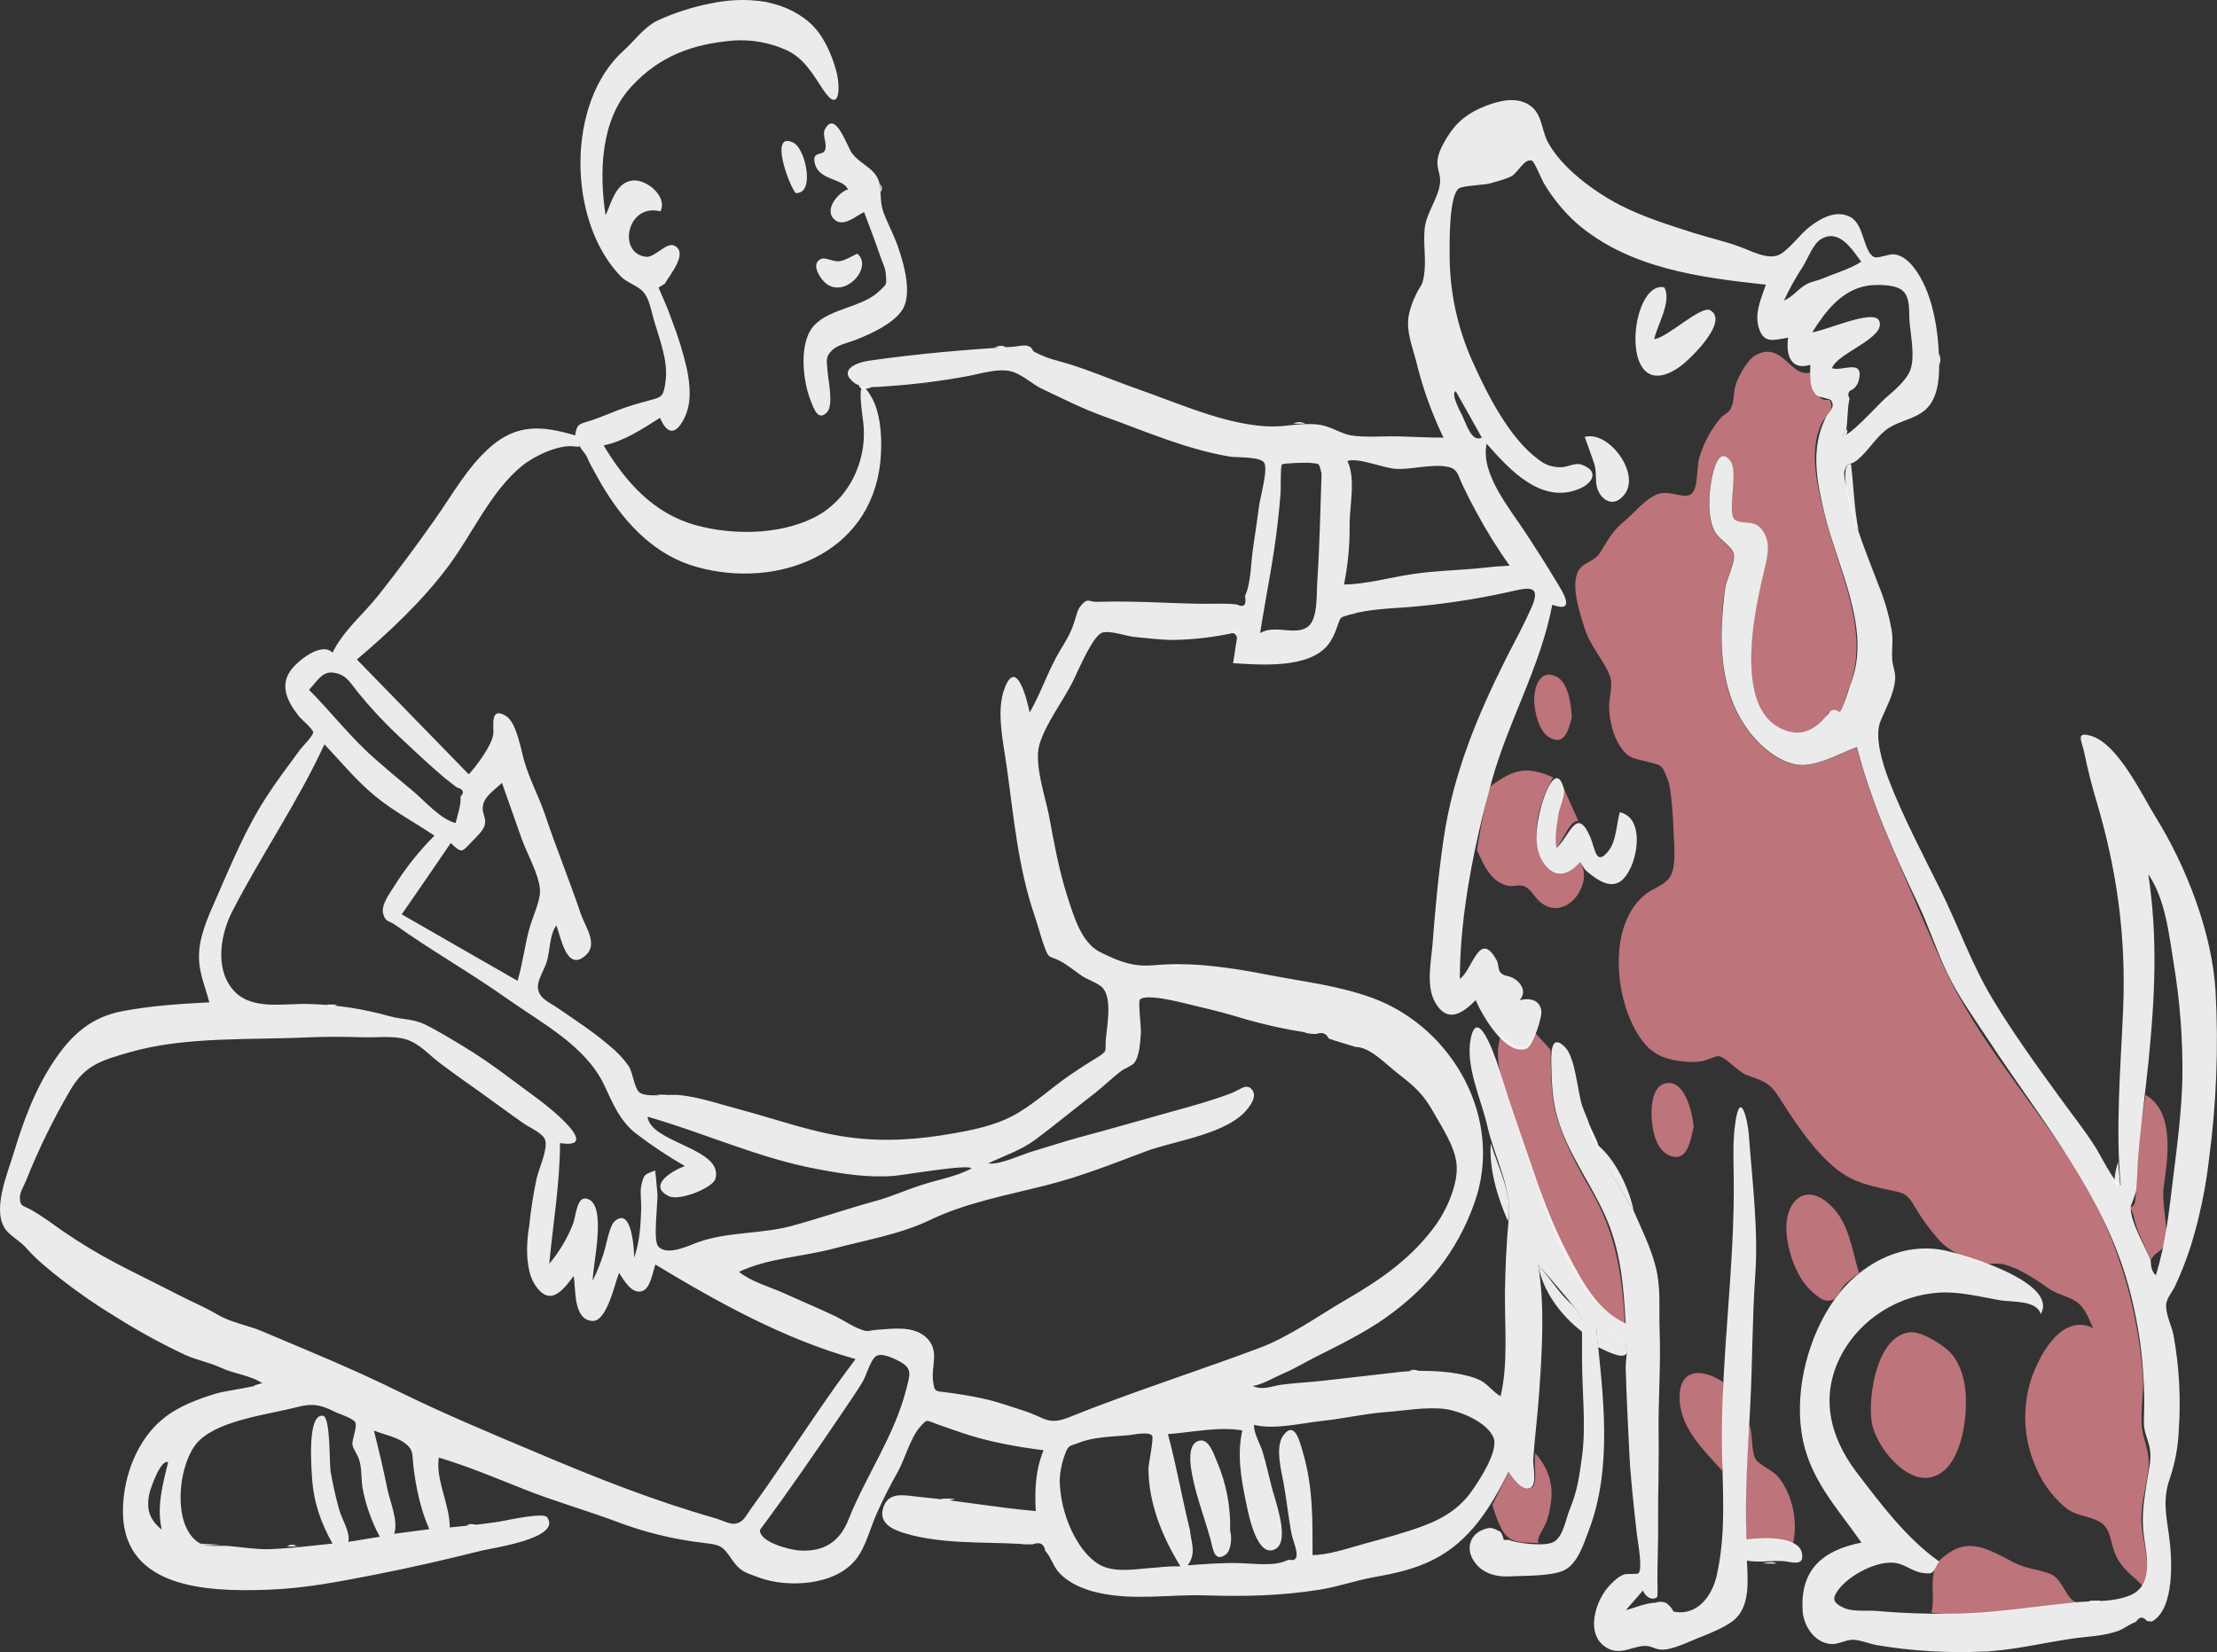 <svg width="208" height="155" viewBox="0 0 208 155" fill="none" xmlns="http://www.w3.org/2000/svg">
<rect x="0" y="0" width="208" height="155" fill="#333333" stroke="none"/>
<g id="open-doodles-man-petting-a-dog 1" clip-path="url(#clip0_1161_148)">
<g id="Illustrations/Doggie">
<path id="Accent" fill-rule="evenodd" clip-rule="evenodd" d="M188.968 146.618C190.135 147.214 191.233 147.214 192.4 147.695C193.544 148.154 193.841 150.103 194.825 150.332C190.295 150.813 185.811 151.822 181.212 151.318C181.601 149.69 180.892 148.039 181.853 146.503C184.415 144.073 186.085 145.104 188.968 146.618ZM169.818 34.962C169.887 36.108 169.956 36.567 170.779 37.301C171.42 37.874 171.763 37.026 171.832 38.149C171.877 38.791 171.191 39.135 170.939 39.662C169.635 42.276 170.528 45.669 171.168 48.283C172.472 53.579 175.63 59.334 173.41 64.699C173.182 65.249 172.999 66.418 172.564 66.831C171.992 66.533 171.58 66.671 171.305 67.221C171.145 67.404 170.985 67.588 170.825 67.748C169.818 68.688 168.743 69.032 167.416 68.528C164.739 67.542 164.282 64.401 164.282 61.947C164.259 59.242 164.831 56.399 165.448 53.763C165.746 52.502 166.203 51.011 165.357 49.819C164.556 48.696 163.572 49.315 162.772 48.81C161.925 48.283 163.138 44.316 162.314 43.262C160.873 41.428 160.369 45.921 160.346 46.816C160.323 47.824 160.369 48.994 160.85 49.888C161.216 50.599 162.428 51.218 162.634 51.951C162.817 52.616 161.971 54.382 161.856 55.092C161.67 56.207 161.563 57.333 161.536 58.462C161.33 62.269 161.948 66.281 164.556 69.238C165.7 70.545 167.645 72.013 169.475 71.783C171.077 71.577 172.701 70.706 174.188 70.11C175.195 73.984 176.705 77.744 178.329 81.413C179.725 84.6 181.052 87.855 182.516 91.019C185.628 97.645 190.661 103.308 194.596 109.43C198.394 115.345 200.522 122.154 201.048 129.147C201.163 130.798 200.682 133.068 201.071 134.604C201.437 136.048 201.758 136.69 201.506 138.272C201.254 140.038 200.728 141.642 200.957 143.431C201.14 145.013 201.895 147.374 201.071 148.842C200.087 147.787 199.104 147.283 198.486 145.884C197.868 144.462 198.12 143.27 196.724 142.651C195.534 142.124 194.688 142.239 193.658 141.344C192.441 140.288 191.498 138.95 190.913 137.447C189.826 134.87 189.712 131.985 190.593 129.331C191.325 127.175 193.43 123.163 196.381 124.608C195.946 123.713 195.649 122.727 194.802 122.131C194.07 121.627 192.972 121.444 192.171 120.87C191.243 120.181 190.255 119.575 189.22 119.059C188.838 118.901 188.449 118.764 188.053 118.646C187.572 118.486 186.634 118.601 186.566 118.601C184.827 118.325 182.882 117.5 181.807 116.216C181.012 115.303 180.3 114.321 179.679 113.281C178.878 111.86 178.581 111.952 177.048 111.608C174.829 111.126 173.433 110.782 171.649 109.132C169.681 107.297 168.24 105.028 166.798 102.781C165.952 101.474 165.22 101.382 163.847 100.855C163.046 100.557 161.948 99.181 161.216 99.09C161.01 99.067 160.003 99.525 159.66 99.571C159.084 99.659 158.499 99.666 157.921 99.594C156.526 99.456 155.29 99.067 154.352 97.989C151.469 94.619 150.577 86.663 154.535 83.797C155.29 83.247 156.343 82.995 156.777 82.1C157.281 81.069 157.052 79.097 157.006 77.996C156.976 76.708 156.877 75.422 156.709 74.145C156.643 73.67 156.512 73.207 156.32 72.769C155.862 71.646 155.725 71.806 154.787 71.531C153.437 71.141 152.819 71.302 151.995 70.018C151.332 68.986 151.035 67.702 150.966 66.487C150.92 65.364 151.423 64.309 150.989 63.3C150.371 61.81 149.227 60.664 148.701 59.036C148.266 57.66 147.168 54.588 148.266 53.304C148.747 52.731 149.616 52.639 150.097 51.882C150.943 50.553 151.263 49.819 152.522 48.787C153.437 48.008 154.329 46.861 155.427 46.403C156.526 45.944 157.532 46.678 158.425 46.472C159.385 46.242 159.134 44.018 159.408 43.01C159.812 41.6 160.514 40.294 161.467 39.181C161.788 38.837 162.177 38.768 162.405 38.287C162.726 37.645 162.611 36.751 162.863 36.04C163.16 35.214 163.915 33.77 164.739 33.311C167.233 31.982 167.965 35.421 169.818 34.962ZM164.121 133.618C164.465 134.535 164.282 136.025 164.671 136.828C164.991 137.47 166.249 137.859 166.867 138.616C168.194 140.244 168.697 142.835 168.217 144.852C166.592 144.44 165.517 144.187 163.87 144.417C163.687 140.794 163.847 137.263 164.121 133.618ZM144.056 136.369C145.155 137.607 145.704 139.052 145.544 140.702C145.477 141.373 145.339 142.034 145.132 142.674C144.949 143.293 144.011 144.462 144.377 144.783C143.347 144.715 142.135 144.852 141.402 144.164C140.739 143.568 140.281 142.032 140.007 141.207C140.533 140.175 141.036 139.12 141.563 138.089C141.906 138.616 142.89 140.038 143.713 139.579C144.331 139.235 143.828 137.034 144.056 136.369ZM182.814 126.74C184.072 127.909 184.507 130.041 184.438 131.692C184.461 133.962 183.683 138.501 180.732 138.662C178.375 138.777 175.836 135.383 175.584 133.297C175.286 131.004 176.041 125.502 179.061 125.02C180.16 124.837 182.013 126.006 182.814 126.74ZM161.65 129.674C161.715 131.141 161.7 132.611 161.605 134.076C161.513 135.315 161.833 136.782 161.559 137.974C159.797 136.002 157.509 133.87 157.578 130.981C157.647 128.253 159.912 128.482 161.65 129.674ZM144.011 96.888L145.475 98.493C145.521 100.763 145.475 102.987 146.161 105.165C146.893 107.458 148.106 109.682 149.296 111.745C151.629 115.781 152.179 119.586 152.453 124.195C148.06 122.223 145.681 115.505 144.239 111.287C143.484 109.063 142.684 106.839 141.952 104.592C141.242 102.391 139.984 99.502 140.808 97.164C142.409 98.356 143.095 98.952 144.011 96.888ZM171.351 112.754C173.502 114.451 173.662 117.064 174.417 119.449C173.949 119.776 173.506 120.136 173.09 120.526C172.838 120.779 172.266 121.81 172.06 121.902C171.305 122.315 170.642 121.787 169.91 121.1C168.446 119.77 167.53 116.927 167.599 114.978C167.668 112.708 169.292 111.126 171.351 112.754ZM201.3 102.735C204.091 104.34 203.359 108.742 203.016 111.241C202.787 112.8 203.29 114.405 203.245 115.872C203.199 117.546 202.33 117.202 201.78 118.234C201.3 116.973 200.408 115.46 200.202 114.13L199.881 113.281C200.003 113.241 200.11 113.165 200.188 113.063C200.265 112.96 200.31 112.837 200.316 112.708C200.407 112.063 200.453 111.412 200.453 110.759C200.576 108.07 200.858 105.391 201.3 102.735ZM158.905 105.715C158.608 106.885 158.379 109.109 156.64 108.421C155.267 107.871 154.947 105.715 154.947 104.5C154.947 103.514 155.107 101.68 156.503 101.612C158.196 101.543 158.791 104.569 158.905 105.715ZM145.727 72.953C144.583 74.81 143.782 77.538 144.331 79.716C144.903 82.009 146.688 82.559 148.266 80.885C149.57 82.949 146.893 86.594 144.514 84.645C143.988 84.233 143.645 83.407 143.004 83.155C142.478 82.949 142.02 83.224 141.471 83.109C139.824 82.743 139.206 81.115 138.565 79.762C138.748 78.661 138.932 77.561 139.16 76.46C139.298 75.887 139.412 75.291 139.549 74.718C139.778 73.732 139.709 73.847 140.419 73.365C142.295 72.058 143.599 71.99 145.727 72.953ZM146.71 73.961L148.083 77.034C147.328 76.85 146.504 79.12 146.024 79.556C145.795 77.675 146.344 75.796 146.71 73.961ZM145.933 63.438C147.191 63.965 147.42 66.258 147.465 67.358C147.122 68.528 146.802 70.018 145.361 69.192C144.4 68.642 143.988 66.854 143.942 65.868C143.896 64.63 144.377 62.773 145.933 63.438Z" fill="#BD747A"/>
<g id="Ink">
<path id="Fill-1" fill-rule="evenodd" clip-rule="evenodd" d="M136.575 36.704C136.072 36.934 137.032 38.676 137.193 38.997C137.582 39.822 138.085 41.542 139.023 41.061C138.222 39.616 137.398 38.149 136.575 36.704ZM15.773 137.194C15.087 136.896 14.172 139.51 14.034 140.06C13.691 141.55 13.989 142.559 15.178 143.522C14.675 141.39 15.27 139.258 15.773 137.194ZM174.623 24.553C173.776 23.43 172.541 21.366 170.802 22.467C170.116 22.902 169.589 24.278 169.178 24.966C168.495 25.997 167.891 27.077 167.37 28.198C168.217 27.855 168.72 27.075 169.498 26.662C170.024 26.387 170.505 26.341 171.008 26.135C172.106 25.654 173.639 25.218 174.623 24.553ZM35.083 134.237C35.541 136.048 35.975 137.859 36.341 139.693C36.593 140.931 37.394 142.697 36.982 143.912C38.08 143.774 39.178 143.614 40.277 143.476C39.453 141.619 39.041 139.625 38.789 137.607C38.652 136.369 38.835 136.025 37.897 135.337C37.188 134.833 35.93 134.558 35.083 134.237ZM28.997 64.722C31.102 66.854 32.955 69.261 35.22 71.233C36.387 72.264 37.577 73.25 38.789 74.259C39.796 75.108 41.421 76.942 42.748 77.217C42.908 76.529 43.297 75.428 43.205 74.741C43.594 74.351 43.48 74.053 42.839 73.869C42.45 73.571 42.084 73.273 41.695 72.975C40.231 71.737 38.835 70.407 37.44 69.1C36.057 67.808 34.765 66.421 33.573 64.951C32.932 64.171 32.566 63.392 31.537 63.162C30.279 62.841 29.867 63.804 28.997 64.722ZM71.301 143.545C71.232 144.692 74.069 145.402 74.939 145.471C77.272 145.654 78.782 144.646 79.583 142.628C81.253 138.432 83.907 134.741 85.028 130.339C85.349 129.032 85.646 128.436 84.456 127.771C83.976 127.496 82.717 126.877 82.191 127.244C81.688 127.565 81.276 129.055 80.956 129.605C80.452 130.477 79.858 131.279 79.308 132.127C76.7 135.979 74.092 139.785 71.301 143.545ZM37.691 85.791L48.559 92.028C49.017 90.469 49.222 88.818 49.634 87.236C49.932 86.112 50.709 84.531 50.664 83.545C50.595 82.077 49.451 80.129 48.948 78.707C48.33 76.965 47.712 75.199 47.095 73.457C46.248 74.259 45.287 74.809 45.287 75.864C45.287 76.46 45.676 76.827 45.447 77.515C45.287 77.996 44.601 78.615 44.258 78.982C43.297 80.014 43.32 80.06 42.29 79.097C40.78 81.321 39.247 83.545 37.691 85.791ZM49.657 114.978C49.806 113.499 50.035 112.03 50.343 110.576C50.549 109.682 51.419 107.825 51.144 106.953C50.938 106.334 49.68 105.784 49.177 105.44C47.758 104.454 46.385 103.423 44.967 102.414C43.731 101.543 42.496 100.671 41.283 99.754C40.162 98.906 39.316 97.851 37.966 97.484C36.776 97.163 35.289 97.37 34.053 97.324C32.406 97.278 30.736 97.255 29.089 97.324C23.575 97.599 17.398 97.209 12.113 98.745C9.596 99.479 7.994 99.892 6.599 102.276C4.989 105.024 3.589 107.891 2.412 110.851C2.229 111.287 1.84 111.906 1.863 112.387C1.885 113.281 2.206 113.075 3.075 113.602C4.013 114.152 4.928 114.817 5.821 115.459C7.437 116.574 9.118 117.592 10.854 118.509C12.776 119.517 14.698 120.435 16.642 121.443C17.878 122.085 19.159 122.613 20.372 123.323C21.676 124.103 23.163 124.309 24.582 124.905C28.974 126.762 33.207 128.482 37.508 130.614C41.718 132.678 45.951 134.443 50.252 136.254C55.812 138.616 61.303 140.794 67.091 142.445C67.526 142.559 68.418 142.995 68.83 142.972C69.722 142.926 69.928 142.284 70.477 141.528C71.529 140.083 72.559 138.593 73.566 137.103C75.762 133.893 77.913 130.614 80.269 127.519C73.566 125.639 67.365 122.2 61.486 118.646C61.234 119.357 61.028 120.916 60.227 121.145C59.243 121.443 58.511 120.068 58.077 119.426C57.665 120.48 56.933 124.011 55.583 123.942C53.73 123.828 54.05 120.893 53.821 119.724C52.791 121.099 51.602 122.658 50.206 120.572C49.268 119.174 49.36 116.606 49.657 114.978ZM127.217 98.241C126.348 97.966 125.501 97.737 124.655 97.439C124.426 96.957 124.06 96.82 123.557 97.003C123.138 97.04 122.716 96.986 122.321 96.843C120.5 96.551 118.697 96.153 116.922 95.65C115.412 95.192 114.016 94.802 112.483 94.458C111.568 94.252 107.541 93.105 106.946 93.793C106.763 93.999 107.084 96.499 107.038 96.957C106.969 97.76 106.924 99.066 106.42 99.731C106.237 99.984 105.482 100.259 105.23 100.465C104.361 101.107 103.56 101.909 102.714 102.574C100.838 104.019 99.007 105.532 97.108 106.953C95.758 107.939 94.203 108.444 92.716 109.154C93.791 109.338 95.873 108.306 96.948 108.008C98.344 107.595 99.717 107.137 101.135 106.747C104.064 105.967 107.061 105.096 110.035 104.271C111.865 103.766 113.787 103.239 115.572 102.551C116.35 102.253 116.967 101.565 117.494 102.276C117.906 102.849 117.402 103.583 117.082 103.996C115.229 106.426 110.172 107.022 107.495 108.031C104.453 109.177 101.455 110.369 98.298 111.172C94.637 112.112 90.656 112.823 87.248 114.473C84.41 115.826 81.207 116.354 78.187 117.156C75.35 117.913 72.01 118.05 69.333 119.334C70.477 120.251 72.193 120.733 73.543 121.329C75.19 122.085 76.86 122.773 78.485 123.553C79.171 123.897 79.903 124.401 80.612 124.676C81.505 125.043 81.39 124.837 82.306 124.768C83.747 124.653 85.669 124.401 86.836 125.433C88.231 126.694 87.339 128.069 87.545 129.605C87.682 130.66 87.751 130.5 88.941 130.66C90.016 130.798 91.091 130.981 92.166 131.21C93.471 131.485 94.82 131.967 96.102 132.38C98.092 133.022 98.298 133.778 100.357 132.953C106.237 130.591 112.323 128.665 118.249 126.441C120.971 125.41 123.717 123.438 126.279 121.948C129.574 120.045 132.548 117.981 134.79 114.817C135.797 113.373 136.872 110.92 136.644 109.131C136.46 107.527 135.271 105.738 134.493 104.363C133.509 102.597 132.663 101.909 131.175 100.74C130.123 99.938 128.521 98.218 127.217 98.241ZM61.669 111.86C61.76 112.754 61.234 116.399 61.76 116.95C62.63 117.913 64.78 116.789 65.604 116.514C68.304 115.574 71.438 115.78 74.183 115.047C76.838 114.336 79.446 113.419 82.145 112.685C83.587 112.295 84.937 111.676 86.355 111.218C87.934 110.69 89.695 110.415 91.137 109.636C90.954 109.177 84.639 110.278 83.93 110.324C81.436 110.53 79.08 110.14 76.632 109.682C71.209 108.673 66.107 106.311 60.754 104.775C61.005 107.251 67.96 107.733 67.114 110.622C66.885 111.424 63.773 112.731 62.744 112.227C60.662 111.218 63.202 109.773 64.254 109.407C62.673 108.497 61.152 107.486 59.701 106.38C58.145 105.188 57.482 103.491 56.658 101.749C54.919 98.126 50.824 95.994 47.644 93.747C44.189 91.294 40.528 89.231 37.074 86.777C36.456 86.342 36.181 86.548 35.953 85.746C35.724 84.897 36.57 83.82 36.982 83.155C38.057 81.435 39.324 79.843 40.757 78.409C38.904 77.148 36.913 76.116 35.197 74.695C33.436 73.25 31.994 71.485 30.439 69.834C27.968 75.222 24.513 80.22 21.79 85.516C20.715 87.603 20.143 90.767 21.79 92.784C23.506 94.917 26.709 94.091 29.134 94.206C31.651 94.282 34.148 94.667 36.57 95.352C37.714 95.673 38.744 95.582 39.842 96.109C41.123 96.728 42.404 97.53 43.617 98.264C46.019 99.708 48.284 101.52 50.549 103.17C51.487 103.858 56.544 107.87 52.54 107.251C52.54 111.011 51.876 114.84 51.533 118.577C52.454 117.479 53.196 116.241 53.73 114.909C54.073 114.107 54.073 112.02 55.217 112.525C56.933 113.258 55.606 118.692 55.606 120.159C56.015 119.332 56.36 118.473 56.635 117.592C56.864 116.927 57.161 115.07 57.642 114.611C59.266 113.121 59.495 117.179 59.495 118.004C60.021 116.514 60.113 114.932 60.159 113.35C60.181 112.731 60.021 111.768 60.181 111.172C60.433 110.163 60.41 110.232 61.463 109.819C61.554 110.507 61.6 111.195 61.669 111.86ZM111.637 143.545C111.774 144.806 112.254 145.746 111.431 146.87C113.032 146.755 114.634 146.617 116.235 146.663C117.539 146.686 119.461 146.984 120.674 146.434C121.177 146.205 121.337 146.594 121.589 146.159C121.841 145.746 121.269 144.393 121.2 144.05C120.88 142.422 120.72 140.748 120.422 139.12C120.216 137.997 119.621 135.796 120.376 134.718C121.475 133.159 121.978 135.36 122.253 136.323C123.191 139.533 123.145 142.605 123.145 145.907C124.563 145.907 126.439 145.288 127.812 144.898C129.711 144.371 131.747 143.843 133.578 143.155C135.317 142.513 136.849 141.573 137.948 140.083C138.771 138.96 140.579 136.186 140.144 134.947C139.595 133.434 136.941 132.38 135.545 132.196C133.715 131.99 131.839 132.357 129.963 132.494C127.949 132.655 126.005 133.113 124.037 133.32C122.115 133.526 119.53 134.168 117.654 133.686C117.608 134.466 118.249 135.498 118.477 136.277C118.775 137.309 119.027 138.341 119.278 139.395C119.53 140.519 121.109 144.531 119.667 145.333C117.974 146.273 117.173 142.238 116.967 141.252C116.464 138.914 116.029 136.552 116.556 134.214C114.405 133.824 111.797 134.397 109.577 134.558C110.378 137.538 110.904 140.588 111.637 143.545ZM18.793 144.829C19.548 145.173 20.578 144.99 21.378 145.058C22.66 145.15 23.941 145.379 25.222 145.356C27.167 145.288 29.226 145.035 31.194 144.829C30.073 142.811 29.409 140.909 29.272 138.593C29.226 137.768 28.791 132.609 30.301 132.838C31.034 132.953 30.873 137.355 31.034 138.157C31.239 139.327 31.514 140.542 31.834 141.688C32.063 142.513 32.887 143.774 32.681 144.669L35.632 144.187C34.855 142.745 34.307 141.19 34.008 139.579C33.87 138.753 33.962 137.722 33.688 136.942C33.527 136.438 33.138 135.979 33.07 135.566C33.001 135.085 33.527 133.916 33.344 133.48C33.161 133.067 31.834 132.678 31.377 132.448C30.095 131.806 29.34 131.646 27.922 132.013C25.154 132.724 20.806 133.205 18.747 135.108C16.711 136.965 15.979 143.293 18.793 144.829ZM139.343 53.258C140.098 53.166 140.853 53.12 141.631 53.074C140.51 51.495 139.486 49.849 138.565 48.145C138.108 47.32 137.673 46.471 137.261 45.6C136.781 44.614 136.804 43.972 135.774 43.789C134.356 43.514 132.457 44.064 130.992 43.995C129.871 43.949 127.309 42.872 126.417 43.262C127.24 44.958 126.577 47.618 126.622 49.452C126.631 51.261 126.455 53.067 126.096 54.84C128.041 54.84 130.466 54.175 132.434 53.877C134.699 53.533 137.032 53.51 139.343 53.258ZM108.525 147.076C109.262 146.992 110.003 146.954 110.744 146.961C109.051 144.187 107.77 141.115 107.747 137.813C107.747 137.378 108.273 134.902 108.09 134.695C107.747 134.305 106.374 134.604 105.985 134.649C104.43 134.81 102.714 134.787 101.249 135.36C100.243 135.75 100.243 135.521 99.831 136.69C99.582 137.414 99.443 138.171 99.419 138.937C99.466 140.522 99.832 142.082 100.494 143.522C101.089 144.806 102.005 146.182 103.263 146.87C104.75 147.626 106.809 147.168 108.525 147.076ZM123.991 44.408C123.694 43.307 123.831 43.56 122.847 43.422C122.641 43.399 120.399 43.445 120.262 43.583C120.125 43.743 120.171 45.967 120.148 46.242C120.079 47.113 119.988 48.008 119.896 48.879C119.507 52.432 118.775 55.872 118.226 59.402C119.599 58.554 121.566 59.7 122.733 58.783C123.648 58.05 123.511 55.734 123.58 54.702C123.808 51.286 123.877 47.847 123.991 44.408ZM173.227 40.258C173.113 40.465 172.976 40.648 172.861 40.854C173.342 41.152 176.133 38.057 176.751 37.484C177.574 36.75 178.878 35.742 179.244 34.664C179.679 33.403 179.244 31.408 179.153 30.124C179.084 29.184 179.244 27.9 178.489 27.258C177.78 26.662 176.064 26.685 175.241 26.8C172.77 27.19 171.26 29.23 170.024 31.179C171.305 31.018 175.767 28.978 176.293 30.078C177.048 31.683 172.335 33.128 171.877 34.549C172.838 34.893 174.966 33.563 174.371 35.764C174.281 36.066 174.097 36.332 173.845 36.521C173.41 36.681 173.296 36.98 173.525 37.392C173.319 38.264 173.364 39.341 173.227 40.258ZM201.78 118.256C201.803 118.784 201.849 119.288 202.261 119.655C203.199 116.652 203.496 113.648 203.885 110.53C204.274 107.412 204.686 104.225 204.755 101.107C204.8 97.505 204.524 93.907 203.931 90.354C203.496 87.649 203.153 84.347 201.552 82.031C202.467 87.993 202.169 93.633 201.574 99.594C201.254 102.758 200.797 105.899 200.568 109.086C200.522 109.934 200.499 110.782 200.43 111.608C200.385 112.112 199.904 113.029 199.904 113.281C199.859 114.657 201.3 117.018 201.78 118.256ZM153.277 113.625C154.032 115.368 154.901 117.087 155.359 118.944C155.839 120.916 155.633 122.727 155.702 124.722C155.839 128.023 155.565 131.302 155.61 134.604C155.656 137.424 155.542 140.175 155.565 142.949C155.587 144.714 155.496 146.457 155.496 148.222C155.496 148.222 155.565 149.804 155.45 149.873C154.901 150.24 154.306 149.713 154.146 149.231L152.544 151.065C153.391 150.859 154.421 150.4 155.29 150.377C155.608 150.263 155.956 150.263 156.274 150.377C156.592 150.577 156.846 150.863 157.006 151.203C159.271 151.684 160.644 149.667 161.056 147.855C161.948 143.935 161.627 140.037 161.559 136.071C161.422 127.45 162.794 118.875 162.657 110.255C162.634 108.581 162.566 106.93 162.817 105.28C163.275 102.184 163.961 105.027 164.076 106.472C164.396 110.851 164.991 115.391 164.67 119.793C164.396 123.782 164.419 127.794 164.213 131.784C164.007 136.025 163.664 140.175 163.87 144.416C165.014 144.279 168.651 144.05 169.04 145.654C169.384 147.053 168.034 146.526 167.347 146.48C166.226 146.388 165.128 146.64 163.893 146.434C163.984 148.314 164.236 150.836 162.566 152.097C161.742 152.716 160.369 153.289 159.408 153.656C158.47 154.023 156.869 154.825 155.885 154.779C155.198 154.757 154.924 154.367 154.169 154.436C153.048 154.527 152.064 155.284 150.851 154.665C148.586 153.473 149.685 150.034 151.126 148.635C151.492 148.268 151.904 147.878 152.407 147.718C152.636 147.626 153.643 147.741 153.734 147.603C154.146 147.145 153.62 144.462 153.574 143.958C153.277 141.298 152.956 138.57 152.842 135.887C152.728 133.365 152.59 130.843 152.522 128.344C152.499 127.794 152.75 126.671 152.522 126.189C152.133 125.387 150.462 124.882 149.753 124.516C150.394 130.866 151.355 137.676 149.021 143.706C148.564 144.898 148.037 146.617 146.848 147.282C145.727 147.901 143.118 147.833 141.791 147.901C140.373 147.993 138.954 147.649 138.176 146.296C137.559 145.242 137.925 143.958 139.206 143.499C139.961 143.224 140.121 143.408 140.785 143.729C140.93 143.96 141.031 144.216 141.082 144.485H141.585C142.272 144.806 145.063 145.15 145.818 144.646C146.71 144.072 146.893 142.513 147.282 141.596C147.992 139.877 148.175 138.501 148.426 136.667C148.815 133.801 148.426 130.477 148.426 127.473V124.951C148.426 123.69 148.541 123.69 147.809 122.773C146.71 121.397 145.475 119.976 144.308 118.669C144.949 122.521 144.674 126.602 144.422 130.454C144.285 132.609 143.988 134.81 143.85 136.942C143.805 137.584 144.262 139.349 143.53 139.625C142.775 139.923 141.837 138.57 141.54 138.088C139.869 141.413 137.902 144.623 134.47 146.342C132.708 147.236 130.878 147.626 128.956 147.97C127.172 148.291 125.524 148.887 123.763 149.162C120.125 149.735 116.784 149.804 113.124 149.69C109.669 149.575 106.374 150.217 102.92 149.415C101.57 149.094 100.22 148.52 99.305 147.489C98.801 146.915 98.573 146.044 98.069 145.517C97.955 144.852 97.566 144.646 96.88 144.898C96.46 144.917 96.039 144.902 95.621 144.852C92.166 144.669 88.323 144.875 84.982 143.889C83.724 143.522 82.306 142.903 82.923 141.298C83.472 139.9 85.005 140.335 86.264 140.45C89.901 140.794 93.493 141.459 97.177 141.78C97.063 139.854 97.154 137.882 97.909 136.071C95.347 135.75 92.693 135.268 90.267 134.443C89.513 134.191 88.757 133.916 88.025 133.664C86.79 133.228 87.042 133.113 86.332 133.87C85.44 134.856 84.891 136.896 84.25 138.066C83.504 139.375 82.824 140.722 82.214 142.101C81.642 143.408 81.207 145.173 80.315 146.296C78.37 148.795 73.863 149.002 71.209 148.016C69.905 147.534 69.448 147.466 68.647 146.296C67.777 145.012 67.571 144.944 65.97 144.76C63.143 144.428 60.368 143.743 57.711 142.72C54.873 141.665 51.945 140.84 49.131 139.716C46.477 138.662 43.914 137.584 41.169 136.759C40.849 138.822 42.199 141.161 42.199 143.316C43.8 143.155 45.287 143.018 46.866 142.766C47.438 142.674 50.984 141.871 51.327 142.353C52.769 144.325 46.202 145.242 45.173 145.494C41.878 146.319 38.515 147.099 35.197 147.741C31.811 148.406 28.517 149.048 25.085 149.162C19.274 149.369 11.243 149.025 11.54 141.367C11.655 138.364 12.89 135.108 15.247 133.159C16.711 131.944 18.541 131.279 20.349 130.729C21.012 130.522 24.513 130.041 24.605 129.789C23.621 129.078 21.928 128.895 20.761 128.344C19.64 127.817 18.473 127.634 17.329 127.106C15.06 126.036 12.86 124.826 10.74 123.484C9.035 122.451 7.392 121.317 5.821 120.091C4.585 119.128 3.418 118.188 2.435 117.064C1.931 116.491 1.016 115.964 0.604 115.459C-0.837 113.694 0.673 110.209 1.291 108.168C2.183 105.188 3.373 102.001 5.157 99.41C6.782 97.026 8.589 95.421 11.495 94.871C14.172 94.366 16.894 94.183 19.64 94.045C19.182 92.28 18.519 91.042 18.702 89.116C18.862 87.305 19.777 85.493 20.486 83.82C21.836 80.748 23.094 77.721 24.925 74.878C25.931 73.319 27.052 71.829 28.151 70.339C28.334 70.086 29.432 68.986 29.386 68.688C29.34 68.39 28.242 67.45 28.059 67.221C26.915 65.776 26.137 64.217 27.464 62.658C28.151 61.855 30.21 60.228 31.194 61.236C32.269 59.081 34.122 57.614 35.563 55.78C37.371 53.487 39.087 51.172 40.78 48.764C42.473 46.38 43.846 43.812 46.065 41.886C48.559 39.754 50.893 39.937 53.958 40.854C54.141 39.662 54.37 39.822 55.514 39.433C56.383 39.135 57.207 38.791 58.077 38.447C58.976 38.116 59.893 37.833 60.822 37.599C62.058 37.232 62.241 37.346 62.447 35.742C62.698 33.816 61.852 31.775 61.325 29.941C61.074 29.047 60.891 27.923 60.296 27.327C59.77 26.777 58.809 26.525 58.237 25.929C53.203 20.724 53.112 9.604 58.488 4.767C59.541 3.827 60.387 2.566 61.691 1.924C63.25 1.212 64.885 0.681 66.565 0.342C69.791 -0.346 73.428 -0.117 75.991 2.153C77.249 3.277 78.027 5.065 78.462 6.67C78.874 8.206 78.782 10.774 77.226 8.412C76.243 6.922 75.396 5.409 73.726 4.675C72.181 3.988 70.493 3.689 68.807 3.804C64.986 4.125 61.897 5.248 59.266 8.091C56.338 11.209 56.2 16.207 56.818 20.197C57.367 19.027 57.756 17.148 59.312 16.941C60.616 16.758 62.652 18.409 61.966 19.83C58.809 19.027 57.894 23.796 60.616 24.095C61.44 24.186 62.492 22.719 63.247 23.04C64.666 23.682 62.767 25.883 62.378 26.616C62.172 26.731 61.989 26.869 61.783 26.983C61.989 27.442 62.172 27.9 62.378 28.359C62.63 28.932 62.858 29.528 63.064 30.124C63.625 31.573 64.084 33.059 64.437 34.572C64.757 36.108 64.918 37.897 64.162 39.318C63.339 40.9 62.561 40.694 61.92 39.203C60.25 40.258 58.58 41.382 56.635 41.794C58.694 45.233 61.348 48.214 65.329 49.291C68.715 50.209 72.971 50.186 76.197 48.65C79.537 47.068 81.39 43.376 81.001 39.708C80.864 38.516 80.178 34.389 81.825 37.369C82.717 38.997 82.786 41.657 82.58 43.468C81.596 52.066 72.902 55.275 65.421 53.212C61.577 52.157 58.809 49.314 56.75 45.967C56.269 45.188 55.834 44.385 55.4 43.583C55.217 43.262 55.079 42.803 54.851 42.528C53.958 41.427 54.828 42.047 53.89 41.886C52.403 41.68 50.092 42.803 48.994 43.697C46.019 46.127 44.372 50.025 42.084 53.097C39.659 56.353 36.57 59.265 33.482 61.879C36.982 65.478 40.483 69.07 43.983 72.654C44.715 71.852 46.088 70.018 46.271 68.94C46.385 68.321 45.882 66.235 47.438 67.152C48.49 67.771 48.879 70.43 49.222 71.531C49.726 73.204 50.572 74.787 51.144 76.46C52.174 79.555 53.432 82.605 54.485 85.723C54.919 86.984 56.132 88.566 54.965 89.62C53.181 91.248 52.654 88.038 52.197 86.823C51.533 87.74 51.625 89.208 51.282 90.285C51.076 90.927 50.458 91.936 50.458 92.578C50.504 93.678 51.487 93.999 52.38 94.618C54.05 95.765 55.743 96.865 57.276 98.195C57.92 98.719 58.49 99.328 58.969 100.006C59.381 100.625 59.495 102.024 59.953 102.46C60.547 103.033 62.698 102.62 63.842 102.758C65.741 102.964 67.686 103.652 69.539 104.133C72.811 105.005 76.174 106.243 79.606 106.701C82.969 107.16 86.126 106.93 89.49 106.334C91.32 106.013 93.288 105.601 94.958 104.729C96.88 103.721 98.596 102.093 100.403 100.855C101.204 100.304 102.027 99.777 102.851 99.273C103.949 98.585 103.675 98.722 103.743 97.622C103.835 96.338 104.361 93.885 103.515 92.761C103.148 92.28 102.073 91.936 101.547 91.592C100.792 91.088 100.128 90.492 99.328 90.102C98.458 89.666 98.435 90.01 98.023 88.933C97.657 87.947 97.406 86.915 97.063 85.906C95.507 81.344 95.118 76.712 94.454 71.966C94.157 69.765 93.425 66.739 94.249 64.584C95.392 61.58 96.376 65.776 96.605 66.854C97.703 64.951 98.344 62.864 99.488 60.984C100.151 59.884 100.494 59.334 100.861 58.141C101.021 57.66 101.066 57.247 101.387 56.857C102.073 56.009 102.165 56.491 102.874 56.468C105.116 56.399 107.29 56.468 109.532 56.559C110.767 56.605 112.003 56.651 113.238 56.651C113.833 56.651 114.451 56.628 115.068 56.651C115.398 56.652 115.726 56.675 116.052 56.72C116.716 57.041 116.967 56.766 116.807 55.917C117.379 54.702 117.356 52.754 117.562 51.424C117.768 50.094 117.951 48.741 118.134 47.411C118.226 46.701 119.004 43.995 118.592 43.399C118.18 42.826 116.052 42.941 115.435 42.849C111.248 42.161 107.358 40.419 103.446 39.02C101.524 38.332 99.694 37.392 97.841 36.521C96.88 36.085 95.964 35.168 94.958 34.87C93.677 34.503 91.984 35.077 90.702 35.306C88.311 35.748 85.898 36.054 83.472 36.223C82.603 36.269 80.956 36.521 80.155 35.925C78.576 34.71 80.384 34.022 81.413 33.861C85.966 33.197 90.519 32.807 95.118 32.532C95.324 32.509 96.125 32.348 96.376 32.44C96.971 32.623 96.742 32.853 97.085 33.036C97.804 33.408 98.564 33.693 99.35 33.884C101.753 34.526 104.178 35.604 106.603 36.452C110.95 37.965 116.144 40.396 120.491 39.96C121.566 39.845 122.436 39.731 123.557 39.822C124.861 39.96 125.639 40.625 126.645 40.831C127.995 41.084 129.94 40.9 131.358 40.946C132.708 40.992 134.081 41.061 135.431 41.061C134.309 38.747 133.443 36.317 132.846 33.816C132.479 32.417 131.93 31.133 132.159 29.643C132.295 28.949 132.526 28.278 132.846 27.648C133.303 26.685 133.44 26.892 133.601 25.837C133.829 24.392 133.509 22.856 133.669 21.389C133.852 19.899 134.973 18.569 135.111 17.125C135.179 16.368 134.745 15.749 134.882 14.924C134.996 14.19 135.431 13.41 135.82 12.791C136.735 11.347 137.833 10.544 139.366 9.948C140.602 9.467 142.18 9.054 143.416 9.811C144.697 10.59 144.605 12.149 145.2 13.296C146.504 15.749 149.524 17.95 151.927 19.211C154.146 20.357 156.525 21.091 158.882 21.848C160.323 22.306 161.811 22.627 163.229 23.154C164.259 23.521 165.906 24.438 166.958 23.888C167.874 23.407 168.926 21.916 169.818 21.252C170.871 20.449 172.266 19.669 173.593 20.357C174.92 21.045 174.806 23.636 175.835 24.117C176.201 24.278 177.254 23.796 177.734 23.865C178.512 23.98 179.061 24.484 179.542 25.08C181.304 27.327 181.853 30.904 181.921 33.678C181.967 35.054 181.921 36.796 181.075 37.965C180.091 39.341 178.238 39.364 176.956 40.327C175.95 41.106 175.241 42.367 174.211 43.193C173.57 43.697 173.342 43.307 173.067 44.11C172.907 44.614 173.25 45.623 173.342 46.127C173.959 49.2 175.149 52.02 176.27 54.955C176.823 56.313 177.229 57.728 177.483 59.173C177.643 60.136 177.46 60.961 177.528 61.879C177.574 62.543 177.872 63.094 177.803 63.781C177.666 65.203 176.911 66.464 176.407 67.725C175.858 69.146 176.613 71.623 177.185 73.113C178.535 76.644 180.434 80.22 182.127 83.636C183.774 86.984 185.01 90.537 186.955 93.747C188.831 96.865 191.027 99.915 193.178 102.872C194.368 104.523 195.626 106.082 196.701 107.802C196.93 108.168 198.532 111.287 198.966 111.195C198.463 105.761 198.966 100.098 199.195 94.664C199.47 87.855 198.623 81.688 196.701 75.199C196.244 73.686 195.855 72.127 195.534 70.568C195.306 69.49 194.688 68.596 196.221 69.055C198.737 69.834 200.98 74.626 202.261 76.689C205.144 81.344 207.546 87.557 207.866 93.014C208.154 98.279 207.947 103.561 207.248 108.788C206.935 111.5 206.375 114.178 205.578 116.789C205.164 118.096 204.667 119.375 204.091 120.618C203.862 121.145 203.336 121.718 203.245 122.292C203.107 123.186 203.771 124.424 203.931 125.318C204.457 128.26 204.619 131.255 204.411 134.237C204.347 135.775 204.062 137.296 203.565 138.753C202.901 140.656 203.222 142.124 203.496 144.072C203.794 146.182 204.068 150.951 201.895 152.143C201.735 152.12 201.597 152.12 201.437 152.097C201.048 151.638 200.705 151.684 200.408 152.166C199.836 152.349 199.287 152.831 198.692 153.037C197.319 153.518 195.832 153.541 194.39 153.748C191.576 154.16 188.762 154.871 186.017 154.963C182.71 155.109 179.398 154.91 176.133 154.367C175.469 154.252 174.691 153.931 174.028 153.862C173.136 153.771 172.495 154.39 171.58 154.229C170.139 154 169.246 152.487 169.132 151.249C168.834 147.259 171.031 145.448 174.646 144.737C172.312 141.39 169.635 138.662 169.017 134.374C168.4 130.156 169.727 125.272 172.129 121.902C174.44 118.669 178.352 116.491 182.425 117.316C184.301 117.706 193.178 120.32 191.462 123.3C191.073 121.948 188.739 122.2 187.618 121.994C185.742 121.673 183.866 121.168 181.967 121.283C178.215 121.489 174.6 123.69 172.793 127.06C170.711 130.935 171.649 134.787 174.165 138.111C176.476 141.138 178.833 144.302 181.921 146.503C181.326 147.466 181.532 147.764 180.343 147.58C179.519 147.466 178.764 146.824 177.94 146.663C176.224 146.342 173.548 147.741 172.495 149.139C171.877 149.965 171.9 150.377 173.044 150.882C173.891 151.249 175.241 151.065 176.133 151.157C178.415 151.356 180.706 151.44 182.997 151.409C186.932 151.386 190.592 150.767 194.505 150.355C196.244 150.171 198.028 150.377 199.721 149.735C202.009 148.864 201.46 146.342 201.163 144.279C200.865 142.238 201.163 140.679 201.483 138.662C201.62 137.79 201.872 136.782 201.689 135.887C201.483 134.833 201.094 134.374 201.14 133.205C201.302 128.975 200.816 124.746 199.698 120.664C197.319 111.951 191.485 105.096 186.634 97.691C185.262 95.604 183.82 93.633 182.722 91.363C181.692 89.231 180.983 86.961 179.954 84.806C177.689 80.06 175.538 75.199 174.211 70.086C172.701 70.683 171.099 71.554 169.498 71.76C167.668 71.989 165.723 70.522 164.579 69.215C161.971 66.258 161.353 62.245 161.559 58.439C161.608 57.311 161.715 56.186 161.879 55.069C162.016 54.335 162.863 52.593 162.657 51.928C162.451 51.217 161.239 50.575 160.872 49.865C160.392 48.947 160.346 47.778 160.369 46.792C160.392 45.875 160.895 41.404 162.337 43.239C163.16 44.293 161.948 48.237 162.794 48.787C163.549 49.269 164.602 48.672 165.38 49.796C166.226 50.988 165.769 52.478 165.471 53.739C164.853 56.376 164.281 59.219 164.304 61.924C164.327 64.4 164.762 67.496 167.439 68.504C168.789 69.009 169.818 68.665 170.848 67.725C171.077 67.45 171.328 67.198 171.557 66.945C171.786 66.556 172.129 66.51 172.587 66.808C172.93 66.533 173.433 64.676 173.593 64.263C175.675 59.15 172.404 53.281 171.191 48.26C170.459 45.188 169.818 42.115 171.305 39.158C171.557 38.676 172.221 38.264 171.809 37.576C171.694 37.392 170.711 37.3 170.459 37.094C169.681 36.406 169.841 35.145 169.841 34.228C168.057 34.779 167.53 33.38 167.759 31.683C166.432 31.89 165.494 32.302 165.014 30.766C164.579 29.391 165.242 27.992 165.677 26.708C159.5 26.043 152.842 25.195 147.9 20.93C146.696 19.838 145.662 18.571 144.834 17.17C144.674 16.918 143.965 15.176 143.736 15.084C143.027 14.809 142.432 16.185 141.814 16.529C141.265 16.826 140.464 17.01 139.847 17.193C139.275 17.377 137.215 17.4 136.849 17.698C135.934 18.454 136.003 22.834 136.003 23.842C135.994 27.355 136.743 30.827 138.199 34.022C139.549 37.025 141.631 41.152 144.354 43.124C144.962 43.628 145.739 43.882 146.527 43.835C147.145 43.812 147.763 43.376 148.403 43.605C150.051 44.179 149.456 45.325 148.197 45.852C144.605 47.389 141.563 43.995 139.481 41.634C138.863 44.454 141.7 47.778 143.187 50.071C144.148 51.538 145.086 53.006 145.978 54.496C146.642 55.574 147.923 57.568 145.635 56.743C144.537 62.566 141.494 67.679 139.938 73.342C138.337 79.166 136.964 85.791 136.964 91.844C138.176 90.996 138.794 87.144 140.419 90.102C140.602 90.423 140.533 90.95 140.762 91.225C141.082 91.615 141.471 91.5 141.974 91.775C142.752 92.211 143.256 93.082 142.569 93.839C143.461 93.633 144.422 93.747 144.605 94.802C144.72 95.398 143.828 98.172 143.187 98.401C141.196 99.089 138.977 95.1 138.451 93.839C137.215 95.1 135.774 96.063 134.63 94.022C133.784 92.509 134.264 90.239 134.401 88.589C134.653 85.287 134.95 82.054 135.431 78.776C136.323 72.631 138.588 67.175 141.379 61.626C142.157 60.113 143.004 58.554 143.69 56.995C144.72 54.656 143.118 55.207 141.517 55.551C138.395 56.24 135.231 56.715 132.045 56.972C130.42 57.087 128.316 57.178 126.76 57.637C125.662 57.981 125.845 57.729 125.41 58.921C125.234 59.471 124.972 59.99 124.632 60.457C122.847 62.773 118.226 62.383 115.686 62.222C115.846 61.236 115.984 60.274 116.144 59.288C114.074 59.779 111.956 60.033 109.829 60.044C108.731 60.021 107.587 59.861 106.489 59.769C105.688 59.7 104.178 59.127 103.423 59.356C102.554 59.609 101.227 62.773 100.723 63.804C99.785 65.73 98.115 67.84 97.52 69.857C96.994 71.645 98.069 74.741 98.412 76.506C98.893 79.074 99.35 81.665 100.151 84.141C100.746 85.952 101.433 88.451 103.24 89.345C105.047 90.239 106.352 90.744 108.296 90.56C111.728 90.239 115.389 90.767 118.798 91.432C122.298 92.119 125.501 92.44 128.819 93.656C136.346 96.453 141.151 105.05 138.314 112.914C136.689 117.454 133.99 120.801 130.031 123.621C128.018 125.043 125.639 126.212 123.442 127.313C122.436 127.817 121.429 128.436 120.399 128.872C119.644 129.193 118.34 129.949 117.539 130.041C118.455 130.477 119.255 130.064 120.193 129.926C121.543 129.743 122.893 129.697 124.243 129.537C126.325 129.284 128.407 129.078 130.489 128.826C132.34 128.57 134.216 128.554 136.072 128.78C136.918 128.895 138.222 129.147 138.977 129.56C139.572 129.881 140.121 130.637 140.785 131.004C141.494 128.069 141.174 124.47 141.196 121.466C141.219 119.013 141.334 116.606 141.563 114.175C141.814 111.447 140.144 108.352 139.549 105.669C138.977 103.17 137.444 100.006 137.993 97.393C138.703 94.091 140.579 100.006 140.83 100.855C141.631 103.491 142.569 106.082 143.461 108.696C144.514 111.814 145.589 114.817 147.122 117.729C148.403 120.159 149.868 123.002 152.522 124.172C152.316 120.595 152.064 117.294 150.577 114.015C149.181 110.897 147.031 108.123 146.093 104.775C145.635 103.125 145.566 101.405 145.543 99.708C145.521 98.562 145.589 97.003 146.825 98.241C147.809 99.227 147.992 102.368 148.426 103.698C148.632 104.34 148.93 104.913 149.135 105.555C149.227 105.83 149.936 107.206 149.936 107.389C150.6 109.567 152.178 111.631 153.277 113.625Z" fill="white" fill-opacity="0.9"/>
<path id="Fill-8" fill-rule="evenodd" clip-rule="evenodd" d="M77.661 35.008C77.73 35.833 78.21 38.011 77.593 38.676C76.769 39.547 76.38 38.424 76.037 37.53C75.305 35.673 74.916 32.073 76.403 30.514C77.936 28.886 80.956 28.863 82.58 27.235C83.244 26.593 83.175 26.731 83.107 25.722C83.084 25.149 82.695 24.392 82.535 23.888C82.077 22.558 81.574 21.229 81.07 19.899C80.224 20.288 79.011 21.481 78.165 20.472C77.387 19.555 78.668 18.042 79.56 17.767C79.103 16.735 76.906 16.941 76.472 15.428C76.106 14.121 77.158 14.648 77.387 14.121C77.661 13.525 77.112 12.7 77.387 12.149C78.371 10.223 79.469 13.777 79.949 14.396C80.864 15.588 82.443 15.841 82.58 17.629C82.672 18.73 82.58 19.234 83.038 20.311C83.45 21.297 83.953 22.26 84.296 23.292C84.823 24.828 85.623 27.648 84.617 29.138C83.747 30.399 81.642 31.362 80.269 31.89C79.583 32.165 78.645 32.325 78.073 32.853C77.364 33.54 77.593 33.976 77.661 35.008Z" fill="white" fill-opacity="0.9"/>
<path id="Fill-14" fill-rule="evenodd" clip-rule="evenodd" d="M148.724 81.619C148.564 81.367 148.403 81.137 148.266 80.885C147.191 82.054 145.978 82.513 144.88 81.046C143.759 79.532 144.171 77.263 144.605 75.612C144.834 74.763 145.978 71.393 146.71 73.961C146.87 74.534 146.321 75.772 146.23 76.346C146.047 77.423 145.887 78.478 146.024 79.578C147.282 78.432 147.923 75.566 149.204 78.546C149.662 79.624 149.73 81.412 150.966 79.762C151.629 78.89 151.675 77.263 151.973 76.208C154.1 76.712 153.711 79.853 153.002 81.389C151.881 83.82 150.348 83.04 148.724 81.619Z" fill="white" fill-opacity="0.9"/>
<path id="Fill-16" fill-rule="evenodd" clip-rule="evenodd" d="M156.137 26.96C156.892 28.221 155.473 30.514 155.199 31.821C156.457 31.683 159.591 28.611 160.461 29.116C162.291 30.17 158.425 33.816 157.693 34.343C151.744 38.63 152.819 26.273 156.137 26.96Z" fill="white" fill-opacity="0.9"/>
<path id="Fill-28" fill-rule="evenodd" clip-rule="evenodd" d="M148.678 40.992C150.897 40.373 153.894 44.362 152.453 46.334C151.423 47.755 150.142 46.93 149.822 45.692C149.662 45.05 149.799 44.293 149.593 43.583C149.318 42.711 148.975 41.863 148.678 40.992Z" fill="white" fill-opacity="0.9"/>
<path id="Fill-30" fill-rule="evenodd" clip-rule="evenodd" d="M80.43 23.796C82.123 25.218 78.668 28.68 76.952 25.974C76.471 25.218 76.38 24.553 77.089 24.278C77.455 24.14 78.279 24.599 78.782 24.507C79.331 24.415 79.949 24.026 80.43 23.796Z" fill="white" fill-opacity="0.9"/>
<path id="Fill-32" fill-rule="evenodd" clip-rule="evenodd" d="M74.641 18.11C73.977 17.285 72.147 12.264 74.435 13.387C75.579 13.938 76.517 18.248 74.641 18.11Z" fill="white" fill-opacity="0.9"/>
<path id="Fill-36" fill-rule="evenodd" clip-rule="evenodd" d="M149.936 126.396C149.867 125.754 149.799 125.135 149.753 124.493C150.599 124.928 152.293 125.341 152.567 126.304C153.116 128.115 150.554 126.671 149.936 126.396Z" fill="white" fill-opacity="0.9"/>
<path id="Fill-38" fill-rule="evenodd" clip-rule="evenodd" d="M174.371 49.75C173.868 49.062 172.312 43.399 173.662 43.537C173.914 45.6 173.959 47.732 174.371 49.75Z" fill="white" fill-opacity="0.9"/>
<path id="Fill-40" fill-rule="evenodd" clip-rule="evenodd" d="M153.276 113.625C152.178 111.63 150.599 109.567 149.867 107.412C151.56 108.765 152.864 111.539 153.276 113.625Z" fill="white" fill-opacity="0.9"/>
<path id="Fill-42" fill-rule="evenodd" clip-rule="evenodd" d="M198.714 109.017C198.783 109.728 198.851 110.461 198.92 111.172C197.913 111.447 198.668 109.269 198.714 109.017Z" fill="white" fill-opacity="0.9"/>
<path id="Fill-44" fill-rule="evenodd" clip-rule="evenodd" d="M149.891 107.412C149.447 106.894 149.168 106.256 149.09 105.578C149.364 106.197 149.616 106.816 149.891 107.412Z" fill="white" fill-opacity="0.9"/>
<path id="Fill-46" fill-rule="evenodd" clip-rule="evenodd" d="M155.633 139.968C155.656 139.327 155.679 138.685 155.679 138.043C155.656 138.685 155.656 139.327 155.633 139.968Z" fill="white" fill-opacity="0.9"/>
<path id="Fill-48" fill-rule="evenodd" clip-rule="evenodd" d="M80.566 36.154C81.001 36.2 81.413 36.269 81.848 36.315C81.504 36.452 80.704 36.681 80.566 36.154Z" fill="white" fill-opacity="0.9"/>
<path id="Fill-50" fill-rule="evenodd" clip-rule="evenodd" d="M165.356 146.686C165.791 146.617 166.249 146.457 166.683 146.709C166.226 146.709 165.791 146.709 165.356 146.686Z" fill="white" fill-opacity="0.9"/>
<path id="Fill-52" fill-rule="evenodd" clip-rule="evenodd" d="M152.705 132.242C152.705 132.723 152.728 133.182 152.728 133.663C152.728 133.182 152.728 132.701 152.705 132.242Z" fill="white" fill-opacity="0.9"/>
<path id="Fill-54" fill-rule="evenodd" clip-rule="evenodd" d="M161.856 124.859C161.833 125.364 161.81 125.868 161.765 126.373C161.788 125.868 161.833 125.364 161.856 124.859Z" fill="white" fill-opacity="0.9"/>
<path id="Fill-58" fill-rule="evenodd" clip-rule="evenodd" d="M168.972 130.706C168.949 131.096 168.926 131.485 168.903 131.875C168.926 131.508 168.949 131.119 168.972 130.706Z" fill="white" fill-opacity="0.9"/>
<path id="Fill-60" fill-rule="evenodd" clip-rule="evenodd" d="M89.559 140.61C89.362 140.718 89.142 140.774 88.918 140.774C88.694 140.774 88.474 140.718 88.277 140.61H89.559Z" fill="white" fill-opacity="0.9"/>
<path id="Fill-62" fill-rule="evenodd" clip-rule="evenodd" d="M133.601 22.26C133.601 22.65 133.623 23.04 133.623 23.43C133.601 23.04 133.601 22.65 133.601 22.26Z" fill="white" fill-opacity="0.9"/>
<path id="Fill-66" fill-rule="evenodd" clip-rule="evenodd" d="M181.898 34.32V33.174C182 33.348 182.053 33.545 182.053 33.747C182.053 33.948 182 34.146 181.898 34.32Z" fill="white" fill-opacity="0.9"/>
<g id="Group-72">
<path id="Fill-70" fill-rule="evenodd" clip-rule="evenodd" d="M185.948 154.957H186.841C186.544 154.98 186.245 154.98 185.948 154.957Z" fill="white" fill-opacity="0.9"/>
</g>
<path id="Fill-77" fill-rule="evenodd" clip-rule="evenodd" d="M146.504 43.812C146.115 43.766 145.749 43.743 145.36 43.697C145.726 43.72 146.115 43.766 146.504 43.812Z" fill="white" fill-opacity="0.9"/>
<path id="Fill-81" fill-rule="evenodd" clip-rule="evenodd" d="M122.458 39.754H121.337C121.508 39.658 121.701 39.608 121.897 39.608C122.094 39.608 122.287 39.658 122.458 39.754Z" fill="white" fill-opacity="0.9"/>
<path id="Fill-83" fill-rule="evenodd" clip-rule="evenodd" d="M72.17 0.227C71.781 0.204 71.392 0.411 71.049 0.113C71.415 0.158 71.804 0.204 72.17 0.227Z" fill="white" fill-opacity="0.9"/>
<path id="Fill-87" fill-rule="evenodd" clip-rule="evenodd" d="M84.845 140.289C84.456 140.335 84.067 140.358 83.701 140.404C84.09 140.358 84.479 140.312 84.845 140.289Z" fill="white" fill-opacity="0.9"/>
<path id="Fill-89" fill-rule="evenodd" clip-rule="evenodd" d="M94.408 32.6C94.042 32.6 93.653 32.623 93.287 32.623C93.653 32.463 94.019 32.325 94.408 32.6Z" fill="white" fill-opacity="0.9"/>
<path id="Fill-93" fill-rule="evenodd" clip-rule="evenodd" d="M198.852 107.549C198.806 107.939 198.76 108.329 198.737 108.719C198.783 108.329 198.829 107.939 198.852 107.549Z" fill="white" fill-opacity="0.9"/>
<path id="Fill-95" fill-rule="evenodd" clip-rule="evenodd" d="M150.348 132.861C150.325 132.517 150.303 132.196 150.257 131.852C150.28 132.196 150.303 132.54 150.348 132.861Z" fill="white" fill-opacity="0.9"/>
<path id="Fill-97" fill-rule="evenodd" clip-rule="evenodd" d="M24.558 129.789C24.49 130.133 24.238 130.179 23.826 129.995L24.558 129.789Z" fill="white" fill-opacity="0.9"/>
<path id="Fill-99" fill-rule="evenodd" clip-rule="evenodd" d="M164.304 129.949C164.281 129.651 164.258 129.376 164.235 129.078C164.258 129.353 164.281 129.651 164.304 129.949Z" fill="white" fill-opacity="0.9"/>
<path id="Fill-101" fill-rule="evenodd" clip-rule="evenodd" d="M85.943 33.288C85.623 33.334 85.302 33.38 85.005 33.426C85.325 33.38 85.623 33.334 85.943 33.288Z" fill="white" fill-opacity="0.9"/>
<path id="Fill-107" fill-rule="evenodd" clip-rule="evenodd" d="M18.77 88.268C18.747 88.543 18.702 88.841 18.679 89.116C18.702 88.841 18.724 88.566 18.77 88.268Z" fill="white" fill-opacity="0.9"/>
<path id="Fill-111" fill-rule="evenodd" clip-rule="evenodd" d="M44.738 143.155C44.417 143.155 44.097 143.155 43.754 143.132C43.903 143.04 44.075 142.994 44.249 142.998C44.424 143.002 44.593 143.057 44.738 143.155Z" fill="white" fill-opacity="0.9"/>
<path id="Fill-113" fill-rule="evenodd" clip-rule="evenodd" d="M82.603 18.042C82.603 17.767 82.603 17.514 82.58 17.239C82.763 17.514 82.809 17.789 82.603 18.042Z" fill="white" fill-opacity="0.9"/>
<path id="Fill-129" fill-rule="evenodd" clip-rule="evenodd" d="M148.426 124.951C146.435 123.415 144.719 121.122 144.308 118.669C145.154 119.632 145.886 120.71 146.733 121.673C147.076 122.062 147.488 122.383 147.808 122.773C148.563 123.667 148.426 123.69 148.426 124.951Z" fill="white" fill-opacity="0.9"/>
<path id="Fill-131" fill-rule="evenodd" clip-rule="evenodd" d="M141.471 114.565C140.51 112.364 139.686 109.705 139.869 107.274C140.51 109.475 142.02 112.249 141.471 114.565Z" fill="white" fill-opacity="0.9"/>
<path id="Fill-133" fill-rule="evenodd" clip-rule="evenodd" d="M144.651 127.496C144.628 128.138 144.628 128.78 144.605 129.399C144.628 128.757 144.651 128.115 144.651 127.496Z" fill="white" fill-opacity="0.9"/>
<path id="Fill-135" fill-rule="evenodd" clip-rule="evenodd" d="M18.793 144.829C19.434 144.875 20.097 144.898 20.738 144.944C20.097 144.944 19.434 145.104 18.793 144.829Z" fill="white" fill-opacity="0.9"/>
<path id="Fill-139" fill-rule="evenodd" clip-rule="evenodd" d="M117.928 62.314C117.562 62.291 117.196 62.268 116.83 62.268C117.196 62.291 117.562 62.314 117.928 62.314Z" fill="white" fill-opacity="0.9"/>
<path id="Fill-143" fill-rule="evenodd" clip-rule="evenodd" d="M116.03 59.861C116.034 59.795 116.024 59.73 115.999 59.669C115.975 59.608 115.937 59.554 115.888 59.51C115.84 59.466 115.782 59.433 115.72 59.415C115.657 59.396 115.591 59.392 115.526 59.402C116.144 59.058 116.327 59.219 116.03 59.861Z" fill="white" fill-opacity="0.9"/>
<path id="Fill-153" fill-rule="evenodd" clip-rule="evenodd" d="M195.969 150.194H197.113C196.943 150.306 196.744 150.366 196.541 150.366C196.337 150.366 196.139 150.306 195.969 150.194Z" fill="white" fill-opacity="0.9"/>
<path id="Fill-155" fill-rule="evenodd" clip-rule="evenodd" d="M36.135 97.393C35.884 97.393 35.609 97.416 35.357 97.416C35.632 97.416 35.884 97.393 36.135 97.393Z" fill="white" fill-opacity="0.9"/>
<path id="Fill-157" fill-rule="evenodd" clip-rule="evenodd" d="M173.227 40.258C173.479 40.487 173.159 41.038 172.861 40.854C172.976 40.648 173.113 40.441 173.227 40.258Z" fill="white" fill-opacity="0.9"/>
<path id="Fill-161" fill-rule="evenodd" clip-rule="evenodd" d="M141.174 121.489C141.197 121.145 141.22 120.801 141.22 120.435C141.197 120.778 141.174 121.145 141.174 121.489Z" fill="white" fill-opacity="0.9"/>
<path id="Fill-165" fill-rule="evenodd" clip-rule="evenodd" d="M84.48 124.676C84.868 124.699 85.257 124.745 85.646 124.768C85.257 124.745 84.868 124.722 84.48 124.676Z" fill="white" fill-opacity="0.9"/>
<path id="Fill-169" fill-rule="evenodd" clip-rule="evenodd" d="M70.202 104.5C70.591 104.546 70.98 104.569 71.369 104.615C70.98 104.592 70.591 104.546 70.202 104.5Z" fill="white" fill-opacity="0.9"/>
<path id="Fill-175" fill-rule="evenodd" clip-rule="evenodd" d="M132.182 128.665C132.571 128.39 132.937 128.574 133.326 128.688C132.937 128.688 132.571 128.688 132.182 128.665Z" fill="white" fill-opacity="0.9"/>
<path id="Fill-177" fill-rule="evenodd" clip-rule="evenodd" d="M87.225 35.994C86.973 35.994 86.721 35.971 86.47 35.971C86.721 35.971 86.973 35.971 87.225 35.994Z" fill="white" fill-opacity="0.9"/>
<path id="Fill-187" fill-rule="evenodd" clip-rule="evenodd" d="M109.783 90.537H110.79C110.636 90.622 110.462 90.666 110.287 90.666C110.111 90.666 109.938 90.622 109.783 90.537Z" fill="white" fill-opacity="0.9"/>
<path id="Fill-189" fill-rule="evenodd" clip-rule="evenodd" d="M127.309 57.614H126.714C126.911 57.591 127.111 57.591 127.309 57.614Z" fill="white" fill-opacity="0.9"/>
<path id="Fill-193" fill-rule="evenodd" clip-rule="evenodd" d="M30.622 94.252H31.629C31.48 94.353 31.305 94.406 31.125 94.406C30.946 94.406 30.771 94.353 30.622 94.252Z" fill="white" fill-opacity="0.9"/>
<path id="Fill-195" fill-rule="evenodd" clip-rule="evenodd" d="M202.101 94.825C202.078 95.077 202.055 95.352 202.032 95.604C202.055 95.329 202.078 95.077 202.101 94.825Z" fill="white" fill-opacity="0.9"/>
<path id="Fill-197" fill-rule="evenodd" clip-rule="evenodd" d="M116.167 136.277C116.19 136.002 116.236 135.704 116.259 135.429C116.236 135.727 116.213 136.002 116.167 136.277Z" fill="white" fill-opacity="0.9"/>
<path id="Fill-199" fill-rule="evenodd" clip-rule="evenodd" d="M61.6 102.712C61.943 102.712 62.286 102.712 62.629 102.735C62.286 102.964 61.943 102.826 61.6 102.712Z" fill="white" fill-opacity="0.9"/>
<path id="Fill-201" fill-rule="evenodd" clip-rule="evenodd" d="M139.343 53.258C139.663 53.212 140.006 53.189 140.327 53.143C140.006 53.189 139.686 53.212 139.343 53.258Z" fill="white" fill-opacity="0.9"/>
<path id="Fill-207" fill-rule="evenodd" clip-rule="evenodd" d="M20.921 144.99L21.882 145.127C21.565 145.059 21.244 145.013 20.921 144.99Z" fill="white" fill-opacity="0.9"/>
<path id="Fill-209" fill-rule="evenodd" clip-rule="evenodd" d="M26.939 145.104C27.259 144.852 27.579 144.921 27.899 145.081C27.579 145.104 27.259 145.104 26.939 145.104Z" fill="white" fill-opacity="0.9"/>
<path id="Fill-211" fill-rule="evenodd" clip-rule="evenodd" d="M84.845 107.068C85.165 107.022 85.463 106.999 85.783 106.953C85.463 106.999 85.142 107.022 84.845 107.068Z" fill="white" fill-opacity="0.9"/>
<path id="Fill-217" fill-rule="evenodd" clip-rule="evenodd" d="M126.485 52.066C126.462 52.341 126.462 52.593 126.439 52.845C126.462 52.57 126.462 52.318 126.485 52.066Z" fill="white" fill-opacity="0.9"/>
<path id="Fill-223" fill-rule="evenodd" clip-rule="evenodd" d="M61.669 111.86C61.692 112.135 61.738 112.41 61.761 112.708C61.715 112.433 61.692 112.158 61.669 111.86Z" fill="white" fill-opacity="0.9"/>
<path id="Fill-225" fill-rule="evenodd" clip-rule="evenodd" d="M62.744 102.712C63.064 102.758 63.408 102.781 63.728 102.826C63.408 102.804 63.087 102.758 62.744 102.712Z" fill="white" fill-opacity="0.9"/>
<path id="Fill-229" fill-rule="evenodd" clip-rule="evenodd" d="M115.412 143.637C115.595 144.187 115.526 145.471 115 145.861C113.879 146.663 113.787 145.196 113.559 144.393C112.941 142.17 111.957 139.693 111.705 137.424C111.637 136.713 111.591 135.406 112.506 135.177C113.398 134.947 113.856 136.369 114.153 137.08C115.048 139.146 115.478 141.385 115.412 143.637Z" fill="white" fill-opacity="0.9"/>
<path id="Fill-231" fill-rule="evenodd" clip-rule="evenodd" d="M115.412 143.637C115.435 143.362 115.435 143.064 115.458 142.789C115.435 143.064 115.435 143.339 115.412 143.637Z" fill="white" fill-opacity="0.9"/>
</g>
</g>
</g>
<defs>
<clipPath id="clip0_1161_148">
<rect width="208" height="155" fill="white"/>
</clipPath>
</defs>
</svg>
